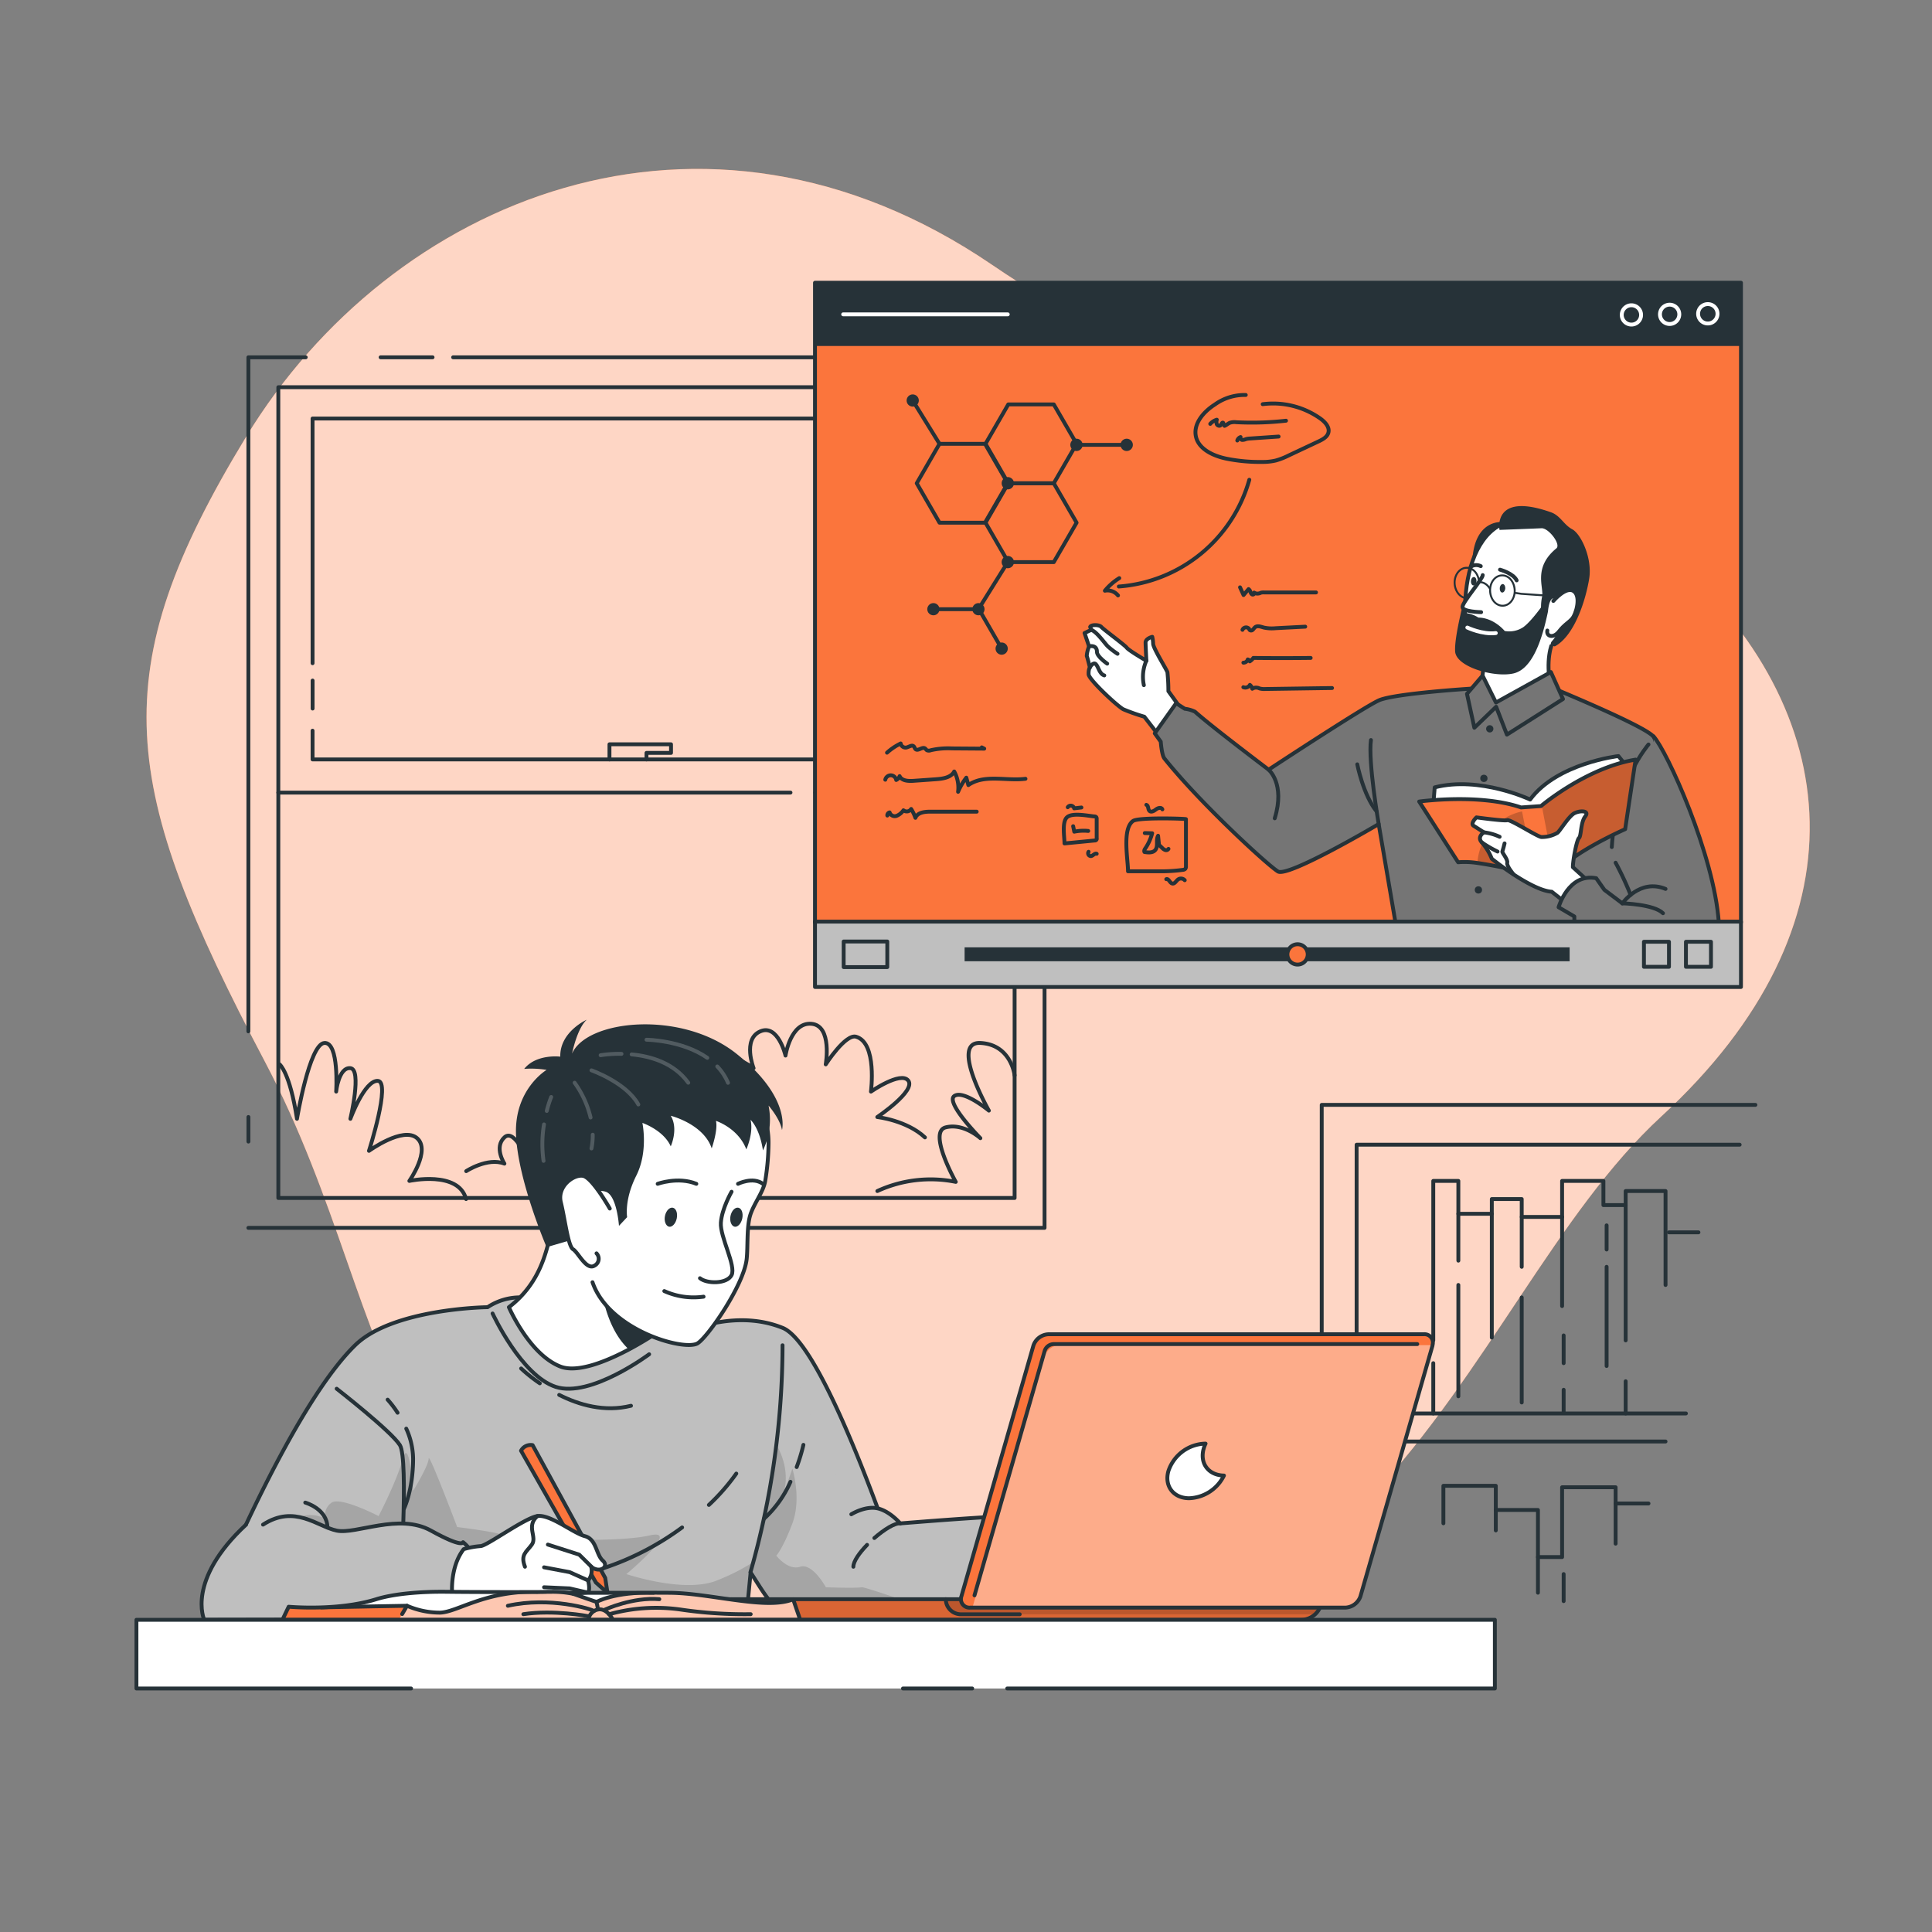 <svg xmlns="http://www.w3.org/2000/svg" xmlns:xlink="http://www.w3.org/1999/xlink" viewBox="0 0 500 500"><rect x="0" y="0" width="500" height="500" fill="#808080" stroke="none"/><defs><clipPath id="freepik--clip-path--inject-2"><path d="M423.29,196.59l-2.7,18s-14.9,6.54-18,11.8l-.74.1-3.5.49-1.89-.56a105.85,105.85,0,0,0-14.1-3.08,21.76,21.76,0,0,0-5-.19l-10.08-15.71s15.59-2.16,26.37,1.53l5.16-.36.19-.16C400.55,207.18,411.41,198.55,423.29,196.59Z" style="fill:#FB753C;stroke:#263238;stroke-linecap:round;stroke-linejoin:round"></path></clipPath><clipPath id="freepik--clip-path-2--inject-2"><path d="M234.77,412.2H211.09l-12.82-4.06-4-1.27-1.17,12.07-140.22.26s2.14-5.4,5.63-13.32c7.53-17.09,21.33-45.95,33.4-57.74,9.8-9.57,34.28-9.84,34.28-9.84a15.25,15.25,0,0,1,8.43-2.54c4.5.22,38.52,3.91,40.63,5a11.42,11.42,0,0,1,3.69,3.42s11.92-5.27,23.63-.52S234.77,412.2,234.77,412.2Z" style="fill:#bfbfbf;stroke:#263238;stroke-linecap:round;stroke-linejoin:round"></path></clipPath><clipPath id="freepik--clip-path-3--inject-2"><path d="M220.32,391.89s3.64-2.26,6.83-1.52,5.83,3.89,5.83,3.89,26.48-2.19,32.49-2,19.46,4.13,19.46,4.13,6.52-1.32,7.22-1.05-1.41,22.46-1.41,22.46h-86c-4.22,0-7.35-6.11-10.52-10.91a215.44,215.44,0,0,0,8.3-58.73" style="fill:#bfbfbf;stroke:#263238;stroke-linecap:round;stroke-linejoin:round"></path></clipPath><clipPath id="freepik--clip-path-4--inject-2"><path d="M181.88,413.87H342.06a5.33,5.33,0,0,1-5.33,5.33h-142a5.36,5.36,0,0,1-1.64-.26l-11.41-3.68A.71.71,0,0,1,181.88,413.87Z" style="fill:#FB753C;stroke:#263238;stroke-linecap:round;stroke-linejoin:round"></path></clipPath><clipPath id="freepik--clip-path-5--inject-2"><path d="M370.73,348.12l0,.13L352.09,413.1a4.32,4.32,0,0,1-3.93,2.95h-97.1a2.2,2.2,0,0,1-2.24-2.95l18.62-64.85a4.31,4.31,0,0,1,3.93-2.95h97.1A2.17,2.17,0,0,1,370.73,348.12Z" style="fill:#FB753C;stroke:#263238;stroke-linecap:round;stroke-linejoin:round"></path></clipPath><clipPath id="freepik--clip-path-6--inject-2"><path d="M207.09,419.2h-134l1.62-3.38S87.37,417,97.4,413.87c4.43-1.38,11.25-2,18.09-1.92,4.31.06,14.8.1,21.31.07h0c2.32,0,4.14,0,5-.06.33,0,.66,0,1,0a26.28,26.28,0,0,1,5.53.52,41.72,41.72,0,0,1,5.29-.26c3.09,0,16.38-.05,20,0,4.77.06,10.28,1,15.51,1.72l.14-.05,0,.07c6.32.88,12.24,1.48,16-.07Z" style="fill:#fff;stroke:#263238;stroke-linecap:round;stroke-linejoin:round"></path></clipPath></defs><g id="freepik--background-simple--inject-2"><path d="M209.77,428.93C90.17,408,106.17,346.13,68.53,274.71S26.44,174.22,63.72,113,181.64,17.35,256.79,68.56s130,35.33,175.46,75.22,51.56,95.57-2.33,145.18S357.24,454.71,209.77,428.93Z" style="fill:#FB753C"></path><path d="M209.77,428.93C90.17,408,106.17,346.13,68.53,274.71S26.44,174.22,63.72,113,181.64,17.35,256.79,68.56s130,35.33,175.46,75.22,51.56,95.57-2.33,145.18S357.24,454.71,209.77,428.93Z" style="fill:#fff;opacity:0.7"></path></g><g id="freepik--Window--inject-2"><polyline points="64.28 266.92 64.28 92.47 79.12 92.47" style="fill:none;stroke:#263238;stroke-linecap:round;stroke-linejoin:round"></polyline><line x1="64.29" y1="295.44" x2="64.29" y2="289.08" style="fill:none;stroke:#263238;stroke-linecap:round;stroke-linejoin:round"></line><polyline points="117.27 92.47 270.33 92.47 270.33 317.77 64.28 317.77" style="fill:none;stroke:#263238;stroke-linecap:round;stroke-linejoin:round"></polyline><line x1="98.5" y1="92.47" x2="111.95" y2="92.47" style="fill:none;stroke:#263238;stroke-linecap:round;stroke-linejoin:round"></line><rect x="72.03" y="100.21" width="190.55" height="209.83" style="fill:none;stroke:#263238;stroke-linecap:round;stroke-linejoin:round"></rect><polyline points="253.72 114.93 253.72 196.54 80.89 196.54 80.89 189.1" style="fill:none;stroke:#263238;stroke-linecap:round;stroke-linejoin:round"></polyline><polyline points="80.89 171.64 80.89 108.31 253.72 108.31" style="fill:none;stroke:#263238;stroke-linecap:round;stroke-linejoin:round"></polyline><line x1="80.9" y1="183.37" x2="80.9" y2="176.13" style="fill:none;stroke:#263238;stroke-linecap:round;stroke-linejoin:round"></line><line x1="224.54" y1="205.12" x2="262.58" y2="205.12" style="fill:none;stroke:#263238;stroke-linecap:round;stroke-linejoin:round"></line><line x1="211.01" y1="205.12" x2="216.39" y2="205.12" style="fill:none;stroke:#263238;stroke-linecap:round;stroke-linejoin:round"></line><line x1="72.03" y1="205.12" x2="204.58" y2="205.12" style="fill:none;stroke:#263238;stroke-linecap:round;stroke-linejoin:round"></line><polyline points="157.73 196.54 157.73 192.62 173.66 192.62 173.66 194.85 167.31 194.85 167.31 196.54" style="fill:none;stroke:#263238;stroke-linecap:round;stroke-linejoin:round"></polyline><path d="M72.36,275.45s2.64,2,4.5,14.1c0,0,3.2-19.33,7.08-19.63S87,282.5,87,282.5s.64-6.35,3.68-6.06,0,13.11,0,13.11,3.65-10,7.1-9.82-2.29,18.11-2.29,18.11,8.86-6.42,12.45-3.28-2,11.06-2,11.06,12.71-2.76,14.68,4.69" style="fill:none;stroke:#263238;stroke-linecap:round;stroke-linejoin:round"></path><path d="M120.65,303.09s5.54-3.63,9.89-1.94c0,0-2.77-4.22,0-6.8s6.33,6.8,6.33,6.8.4-15.71,5.94-14.92,0,14.92,0,14.92,9.89-8.76,12.26-5.71-1.58,7.65-1.58,7.65,5.93-1.9,10.28,2.53c0,0,6.63-6.77,14-7.74,0,0-4.9-14.22-2.52-17.09s6.68,12.41,6.68,12.41,1.89-9.94,8.08-10.7c0,0-5.16-2.81-3.63-7.05s8.65,1,8.65,1-2.93-7.47,1.7-9.52,6.56,6.25,6.56,6.25,1.29-8.7,6.73-8.22,3.68,10.5,3.68,10.5,5.13-8,7.88-7.15c5.49,1.62,3.82,14.2,3.82,14.2s7.67-5.33,9.64-2.88c2.13,2.65-8,9.46-8,9.46s7.61.84,12.34,5.27" style="fill:none;stroke:#263238;stroke-linecap:round;stroke-linejoin:round"></path><path d="M262.58,278.32s-.87-8-8.86-8.4,2.2,17.5,2.2,17.5-6.59-5.45-8.95-3.77,6.75,10.91,6.75,10.91-4.37-4-9-2.79,2.63,14.1,2.63,14.1a32.92,32.92,0,0,0-20.29,2.37" style="fill:none;stroke:#263238;stroke-linecap:round;stroke-linejoin:round"></path></g><g id="freepik--book-shelf--inject-2"><polyline points="342.06 385.62 342.06 285.94 454.3 285.94" style="fill:none;stroke:#263238;stroke-linecap:round;stroke-linejoin:round"></polyline><polyline points="450.22 296.25 351.09 296.25 351.09 389.1" style="fill:none;stroke:#263238;stroke-linecap:round;stroke-linejoin:round"></polyline><polyline points="370.93 346.89 370.93 305.62 377.42 305.62 377.42 314.13 386.08 314.13 386.08 310.31 393.82 310.31 393.82 314.94 404.27 314.94 404.27 305.62 414.96 305.62 414.96 311.88 420.72 311.88 420.72 308.24 431.04 308.24 431.04 332.55" style="fill:none;stroke:#263238;stroke-linecap:round;stroke-linejoin:round"></polyline><line x1="420.72" y1="311.88" x2="420.72" y2="346.89" style="fill:none;stroke:#263238;stroke-linecap:round;stroke-linejoin:round"></line><line x1="415.79" y1="317.12" x2="415.79" y2="323.37" style="fill:none;stroke:#263238;stroke-linecap:round;stroke-linejoin:round"></line><line x1="415.79" y1="327.85" x2="415.79" y2="353.52" style="fill:none;stroke:#263238;stroke-linecap:round;stroke-linejoin:round"></line><line x1="404.27" y1="314.95" x2="404.27" y2="338.01" style="fill:none;stroke:#263238;stroke-linecap:round;stroke-linejoin:round"></line><line x1="404.67" y1="345.61" x2="404.67" y2="352.79" style="fill:none;stroke:#263238;stroke-linecap:round;stroke-linejoin:round"></line><line x1="393.82" y1="314.95" x2="393.82" y2="327.85" style="fill:none;stroke:#263238;stroke-linecap:round;stroke-linejoin:round"></line><line x1="393.82" y1="335.78" x2="393.82" y2="362.96" style="fill:none;stroke:#263238;stroke-linecap:round;stroke-linejoin:round"></line><line x1="386.08" y1="314.13" x2="386.08" y2="346.17" style="fill:none;stroke:#263238;stroke-linecap:round;stroke-linejoin:round"></line><line x1="377.42" y1="314.13" x2="377.42" y2="326.25" style="fill:none;stroke:#263238;stroke-linecap:round;stroke-linejoin:round"></line><line x1="377.42" y1="332.55" x2="377.42" y2="361.36" style="fill:none;stroke:#263238;stroke-linecap:round;stroke-linejoin:round"></line><line x1="370.93" y1="352.79" x2="370.93" y2="365.8" style="fill:none;stroke:#263238;stroke-linecap:round;stroke-linejoin:round"></line><line x1="357.54" y1="365.8" x2="436.32" y2="365.8" style="fill:none;stroke:#263238;stroke-linecap:round;stroke-linejoin:round"></line><line x1="420.72" y1="365.8" x2="420.72" y2="357.47" style="fill:none;stroke:#263238;stroke-linecap:round;stroke-linejoin:round"></line><line x1="404.67" y1="359.67" x2="404.67" y2="365.41" style="fill:none;stroke:#263238;stroke-linecap:round;stroke-linejoin:round"></line><line x1="431.92" y1="318.93" x2="439.56" y2="318.93" style="fill:none;stroke:#263238;stroke-linecap:round;stroke-linejoin:round"></line><line x1="357.84" y1="373.06" x2="431.04" y2="373.06" style="fill:none;stroke:#263238;stroke-linecap:round;stroke-linejoin:round"></line><polyline points="373.55 394.23 373.55 384.53 387.11 384.53 387.11 390.78 398.02 390.78 398.02 402.97 404.27 402.97 404.27 384.9 418.12 384.9 418.12 389.1 426.63 389.1" style="fill:none;stroke:#263238;stroke-linecap:round;stroke-linejoin:round"></polyline><line x1="418.12" y1="389.1" x2="418.12" y2="399.5" style="fill:none;stroke:#263238;stroke-linecap:round;stroke-linejoin:round"></line><line x1="404.67" y1="407.37" x2="404.67" y2="414.37" style="fill:none;stroke:#263238;stroke-linecap:round;stroke-linejoin:round"></line><line x1="398.02" y1="402.97" x2="398.02" y2="412.19" style="fill:none;stroke:#263238;stroke-linecap:round;stroke-linejoin:round"></line><line x1="387.11" y1="390.78" x2="387.11" y2="396.07" style="fill:none;stroke:#263238;stroke-linecap:round;stroke-linejoin:round"></line></g><g id="freepik--Screen--inject-2"><rect x="210.92" y="73.17" width="239.64" height="165.57" style="fill:#FB753C;stroke:#263238;stroke-linecap:round;stroke-linejoin:round"></rect><rect x="210.92" y="73.17" width="239.64" height="16.37" style="fill:#263238"></rect><path d="M308,186.69l-5.62-7.82a48.59,48.59,0,0,0-.25-4.89c-.21-.73-3.62-6.1-3.7-7.37a8.56,8.56,0,0,0-.23-1.8s-1.75.44-1.73,1.51.21,4.68.21,4.68-4.56-2.66-5.07-3.36-6.07-4.78-6.59-5.39-2.64-.65-2.89,0l.3.75-1.75.83,1.17,3.47a7.68,7.68,0,0,0-.6,2.46c.19.43.81,3,.81,3s-.38.39-.33,1.75,7.52,8.31,9,9.06a48.75,48.75,0,0,0,5.42,1.91l4.69,6.07Z" style="fill:#fff;stroke:#263238;stroke-linecap:round;stroke-linejoin:round"></path><path d="M296.67,171a10.32,10.32,0,0,0-.64,6.32" style="fill:none;stroke:#263238;stroke-linecap:round;stroke-linejoin:round"></path><path d="M282.42,163c1.51.58,3.4,3.4,4.27,4.27a19.8,19.8,0,0,0,2.52,1.93" style="fill:none;stroke:#263238;stroke-linecap:round;stroke-linejoin:round"></path><path d="M281.84,167.27c1.24-.26,2.08.22,2.05,1.43s2.65,3.05,2.65,3.05" style="fill:none;stroke:#263238;stroke-linecap:round;stroke-linejoin:round"></path><path d="M282.05,172.73s.87-1.55,1.56-.84.91,2.53,2.18,2.91" style="fill:none;stroke:#263238;stroke-linecap:round;stroke-linejoin:round"></path><path d="M381.08,178.19s-19.73,1.22-24.08,3c-3.57,1.47-28.68,18-28.68,18s-14.77-11.14-19.06-15a8.14,8.14,0,0,0-2.63-.76L304.38,182l-5.53,7.79,1.55,2.15s.25,3.47.94,4.34c9.18,11.53,26.76,27.67,29.4,29.26s26.06-12.27,26.06-12.27l4.35,25.5H431s-.18-44.75-3.12-48.18-36.64-16.88-36.64-16.88Z" style="fill:#757575;stroke:#263238;stroke-linecap:round;stroke-linejoin:round"></path><path d="M404.67,162s-6.26,4.2-2.94,17.62c0,0-9.43,6.74-18.76-.06,0,0,2.15-10.7,0-12.85" style="fill:#fff;stroke:#263238;stroke-linecap:round;stroke-linejoin:round"></path><path d="M426.63,192.67s-8.51,9.79-9.5,26.55" style="fill:none;stroke:#263238;stroke-linecap:round;stroke-linejoin:round"></path><path d="M389.18,135.11s-5.58-.84-7.53,6a17.52,17.52,0,0,0,1.29,12.52L393.2,144Z" style="fill:#263238"></path><path d="M402.76,166.08c7.19-8.58,12.27-22.88,1.47-28.59C383.39,126.47,376.5,148,380,168c1.08,6.17,9.46,3.42,15.59,1.19" style="fill:#fff;stroke:#263238;stroke-linecap:round;stroke-linejoin:round"></path><path d="M388.2,147.43s3.44.93,4.31,2.77" style="fill:none;stroke:#263238;stroke-linecap:round;stroke-linejoin:round"></path><path d="M383.22,146.52a2.64,2.64,0,0,0-2.58.14" style="fill:none;stroke:#263238;stroke-linecap:round;stroke-linejoin:round"></path><path d="M388.14,152.17c-.06.61.21,1.14.6,1.18s.76-.43.82-1-.21-1.15-.6-1.19S388.2,151.55,388.14,152.17Z" style="fill:#263238"></path><path d="M380.68,150.32c-.05.62.22,1.15.61,1.19s.76-.43.82-1-.21-1.14-.61-1.18S380.74,149.71,380.68,150.32Z" style="fill:#263238"></path><path d="M399.55,156.18s-3.23,4.68-5.4,6.18a6.61,6.61,0,0,1-4.73.94s-2.77-3.42-6.81-3.47a7.83,7.83,0,0,0-3.47-1.19l.23-5.22s-3.07,11.19-2.78,15.2,10.15,6.79,15.08,5.67,7.44-8.79,8.94-16C400.72,157.69,399.55,156.18,399.55,156.18Z" style="fill:#263238"></path><path d="M379.74,162.41s3.9,1.87,7.37,1.43" style="fill:none;stroke:#fff;stroke-linecap:round;stroke-linejoin:round"></path><path d="M402.78,141.92c1.28-1-2-5.3-3.84-5.21s-10.87.43-10.87.43-1.9-9.94,13.3-4.57c2.49.88,3.29,3.21,5.52,4.4s5.25,7.45,4.39,12.79-3.71,14.71-8.88,17.52c0,0-1.78-.18-.7-1.41,5.09-5.73-.24-16.51-1.09-7.6l-1.79-1.07a12.51,12.51,0,0,1,.3-2.91C399.5,151.84,396.79,146.83,402.78,141.92Z" style="fill:#263238"></path><path d="M402,155.53s3.27-3.88,5.25-2.56.65,6-.41,7.17-1.92,1.43-3.39,3.3-3.32,1.24-3-.26" style="fill:#fff;stroke:#263238;stroke-linecap:round;stroke-linejoin:round"></path><path d="M392,152.67c.11,2.17-1.21,4-3,4.09s-3.25-1.59-3.36-3.76,1.21-4,3-4.09S391.87,150.5,392,152.67Z" style="fill:none;stroke:#263238;stroke-miterlimit:10;stroke-width:0.5px"></path><path d="M382.78,150.7c.12,2.17-1.21,4-2.95,4.1s-3.25-1.6-3.37-3.77,1.22-4,3-4.09S382.67,148.53,382.78,150.7Z" style="fill:none;stroke:#263238;stroke-miterlimit:10;stroke-width:0.5px"></path><path d="M383.73,148.84c0,1-5.18,6.91-5.24,8.21s4.82,1.38,4.82,1.38" style="fill:#fff;stroke:#263238;stroke-linecap:round;stroke-linejoin:round"></path><path d="M382.78,150.7s1.55-.39,2.85,1.7" style="fill:none;stroke:#263238;stroke-miterlimit:10;stroke-width:0.5px"></path><polyline points="392.02 153.43 393.7 153.68 403.13 154.34" style="fill:none;stroke:#263238;stroke-miterlimit:10;stroke-width:0.5px"></polyline><path d="M420.72,198l-1.88-2.33S403,197.48,396,206.92c0,0-13-6.14-24.7-3.15l-.34,4.19,25.59,15.31,10-4.16Z" style="fill:#fff;stroke:#263238;stroke-linecap:round;stroke-linejoin:round"></path><path d="M423.29,196.59l-2.7,18s-14.9,6.54-18,11.8l-.74.1-3.5.49-1.89-.56a105.85,105.85,0,0,0-14.1-3.08,21.76,21.76,0,0,0-5-.19l-10.08-15.71s15.59-2.16,26.37,1.53l5.16-.36.19-.16C400.55,207.18,411.41,198.55,423.29,196.59Z" style="fill:#FB753C"></path><g style="clip-path:url(#freepik--clip-path--inject-2)"><path d="M401.65,222.29,399,208.44c1.54-1.26,12.4-9.89,24.28-11.85l-2.7,18s-14.9,6.54-18,11.8l-.74.1Z" style="fill-opacity:0.7;opacity:0.3"></path><path d="M396.52,223.27l-.07,3.14a105.85,105.85,0,0,0-14.1-3.08A14.62,14.62,0,0,1,393.9,210Z" style="fill-opacity:0.7;opacity:0.3"></path></g><path d="M423.29,196.59l-2.7,18s-14.9,6.54-18,11.8l-.74.1-3.5.49-1.89-.56a105.85,105.85,0,0,0-14.1-3.08,21.76,21.76,0,0,0-5-.19l-10.08-15.71s15.59-2.16,26.37,1.53l5.16-.36.19-.16C400.55,207.18,411.41,198.55,423.29,196.59Z" style="fill:none;stroke:#263238;stroke-linecap:round;stroke-linejoin:round"></path><path d="M401.59,230.78c-5.34-.34-15.5-8.52-15.5-8.52a15,15,0,0,0-2.54-4.19c-1.45-1.45.48-2.66.48-2.66s-1.69-1.09-2.65-1.69.72-2.18.72-2.18,7.25,1,8,.73,7.71,4.23,8.79,4.35a8,8,0,0,0,4.18-1.09c.72-.6,2.95-4.35,4.4-5.08s4-.72,2.78.85-1,5.07-1.6,5.56-1.59,5.75-1.59,7.56l7.9,7.22-4.5,6.13Z" style="fill:#fff;stroke:#263238;stroke-linecap:round;stroke-linejoin:round"></path><path d="M384,215.41a13.19,13.19,0,0,1,4.1,1.15" style="fill:none;stroke:#263238;stroke-linecap:round;stroke-linejoin:round"></path><path d="M389.38,218.27s-.45,1.83-.57,2.11,1.49,2.07,1.26,2.89,1.63,3,1.63,3" style="fill:none;stroke:#263238;stroke-linecap:round;stroke-linejoin:round"></path><path d="M387.56,220.38a30.66,30.66,0,0,1-4-2.31" style="fill:none;stroke:#263238;stroke-linecap:round;stroke-linejoin:round"></path><polygon points="383.69 174.84 387.15 181.81 401.37 173.93 404.5 180.91 389.99 190.12 387.2 182.91 381.56 188.34 379.65 179.56 383.69 174.84" style="fill:#757575;stroke:#263238;stroke-linecap:round;stroke-linejoin:round"></polygon><path d="M427.92,190.56c3.45,3.69,15.72,30.75,16.9,48.18H407.44v-1.56l-4.08-2.39s2.53-8.9,9.74-7.51l2.1,3,4.65,3.5s8.16.21,10.53,2.56" style="fill:#757575;stroke:#263238;stroke-linecap:round;stroke-linejoin:round"></path><path d="M419.85,233.82s4.53-6.53,11.19-3.77" style="fill:none;stroke:#263238;stroke-linecap:round;stroke-linejoin:round"></path><path d="M418.12,223.27A79,79,0,0,1,422,231.6" style="fill:none;stroke:#263238;stroke-linecap:round;stroke-linejoin:round"></path><path d="M356.8,213.24s-2.77-16.14-2-21.72" style="fill:#757575;stroke:#263238;stroke-linecap:round;stroke-linejoin:round"></path><path d="M351.26,197.81s1.54,7.93,5,12.18" style="fill:#757575;stroke:#263238;stroke-linecap:round;stroke-linejoin:round"></path><path d="M328.32,199.2s4.35,3.6,1.58,12.58" style="fill:#757575;stroke:#263238;stroke-linecap:round;stroke-linejoin:round"></path><path d="M386.49,188.62a.94.94,0,1,1-.93-.94A.93.93,0,0,1,386.49,188.62Z" style="fill:#263238"></path><circle cx="384.03" cy="201.44" r="0.94" style="fill:#263238"></circle><circle cx="382.61" cy="230.31" r="0.94" style="fill:#263238"></circle><polygon points="260.94 145.48 272.72 145.48 278.62 135.27 272.72 125.07 260.94 125.07 255.05 135.27 260.94 145.48" style="fill:none;stroke:#263238;stroke-linecap:round;stroke-linejoin:round"></polygon><polyline points="259.23 167.86 253.34 157.66 241.56 157.66" style="fill:none;stroke:#263238;stroke-linecap:round;stroke-linejoin:round"></polyline><polygon points="243.14 135.27 254.92 135.27 260.81 125.07 254.92 114.86 243.14 114.86 237.25 125.07 243.14 135.27" style="fill:none;stroke:#263238;stroke-linecap:round;stroke-linejoin:round"></polygon><polygon points="260.94 125.07 272.72 125.07 278.62 114.86 272.72 104.66 260.94 104.66 255.05 114.86 260.94 125.07" style="fill:none;stroke:#263238;stroke-linecap:round;stroke-linejoin:round"></polygon><path d="M259.23,125.07a1.59,1.59,0,1,1,1.58,1.58A1.58,1.58,0,0,1,259.23,125.07Z" style="fill:#263238"></path><circle cx="236.21" cy="103.65" r="1.58" style="fill:#263238"></circle><path d="M257.65,167.86a1.58,1.58,0,1,1,1.58,1.58A1.58,1.58,0,0,1,257.65,167.86Z" style="fill:#263238"></path><circle cx="241.56" cy="157.66" r="1.58" style="fill:#263238"></circle><path d="M290,115.13a1.59,1.59,0,1,1,1.58,1.59A1.58,1.58,0,0,1,290,115.13Z" style="fill:#263238"></path><circle cx="253.22" cy="157.66" r="1.58" style="fill:#263238"></circle><path d="M277,115.13a1.59,1.59,0,1,1,1.59,1.59A1.59,1.59,0,0,1,277,115.13Z" style="fill:#263238"></path><path d="M259.23,145.48a1.59,1.59,0,1,1,1.58,1.58A1.59,1.59,0,0,1,259.23,145.48Z" style="fill:#263238"></path><line x1="278.62" y1="115.13" x2="291.59" y2="115.13" style="fill:none;stroke:#263238;stroke-linecap:round;stroke-linejoin:round"></line><line x1="260.81" y1="145.48" x2="253.22" y2="157.66" style="fill:none;stroke:#263238;stroke-linecap:round;stroke-linejoin:round"></line><line x1="243.14" y1="114.86" x2="236.21" y2="103.65" style="fill:none;stroke:#263238;stroke-linecap:round;stroke-linejoin:round"></line><path d="M229.56,194.79a15.16,15.16,0,0,1,3.54-2.38,1.27,1.27,0,0,0,1.39,1.06c.71-.11,1.51-.81,2-.3.2.2.24.52.45.71.64.59,1.73-.68,2.45-.2.19.13.29.35.49.48a1.26,1.26,0,0,0,1,0,19.88,19.88,0,0,1,5.45-.47l8.39.06-.64-.33" style="fill:none;stroke:#263238;stroke-linecap:round;stroke-linejoin:round"></path><path d="M229.11,201.79a1.44,1.44,0,0,1,2.83.07,1.66,1.66,0,0,0,.88-1c.54,1.21,2.21,1.31,3.54,1.22l5.93-.42c1.78-.13,3.86-.45,4.66-2a8.68,8.68,0,0,1,1,5.26,16.51,16.51,0,0,1,2.13-3.66c.18.64.36,1.28.53,1.92,4.13-2.89,9.78-1,14.78-1.63" style="fill:none;stroke:#263238;stroke-linecap:round;stroke-linejoin:round"></path><path d="M229.64,211.06a.75.75,0,0,1,.59-.81,1.39,1.39,0,0,0,1.82.89,4,4,0,0,0,1.76-1.44,1.35,1.35,0,0,0,2-.34,12.06,12.06,0,0,1,1.1,2.29c.54-1.38,2.37-1.6,3.86-1.59l12,0" style="fill:none;stroke:#263238;stroke-linecap:round;stroke-linejoin:round"></path><path d="M322.4,102.22a13.16,13.16,0,0,0-8,2.47c-2.88,1.84-5.62,4.94-4.9,8.28s4.66,5.11,8.13,5.78a43.69,43.69,0,0,0,9.06.8,14.5,14.5,0,0,0,3.48-.37,18.38,18.38,0,0,0,3.34-1.31l7.74-3.64c1.06-.5,2.25-1.14,2.54-2.28.36-1.41-.85-2.72-2-3.57a21.17,21.17,0,0,0-15-3.78" style="fill:none;stroke:#263238;stroke-linecap:round;stroke-linejoin:round"></path><path d="M313.21,109.7a3.68,3.68,0,0,1,1.7-1.08,1.83,1.83,0,0,0,0,1.18c.18.36.73.54,1,.24s.33-.78.63-.63l.36.8c.49-.17.87-.57,1.35-.78a3.75,3.75,0,0,1,1.7-.16,79,79,0,0,0,12.87-.39" style="fill:none;stroke:#263238;stroke-linecap:round;stroke-linejoin:round"></path><path d="M320.21,114a1.37,1.37,0,0,1,.85-.89c-.23.25.05.68.39.74a2.29,2.29,0,0,0,1-.21,5.07,5.07,0,0,1,1.16-.16l7.29-.5" style="fill:none;stroke:#263238;stroke-linecap:round;stroke-linejoin:round"></path><path d="M323.32,124.16a38,38,0,0,1-33.77,27.63" style="fill:none;stroke:#263238;stroke-linecap:round;stroke-linejoin:round"></path><path d="M289.67,149.62a15.09,15.09,0,0,0-3.73,3.26,3.45,3.45,0,0,1,3.4,1.22" style="fill:none;stroke:#263238;stroke-linecap:round;stroke-linejoin:round"></path><path d="M320.92,152l.91,2,1.3-1.54a1.27,1.27,0,0,1,.48.74c.1.28.25.59.53.67s.63-.3.42-.51a1.54,1.54,0,0,0,1.27.21c.19,0,.36-.14.55-.19a2.69,2.69,0,0,1,.69-.06l13.51,0" style="fill:none;stroke:#263238;stroke-linecap:round;stroke-linejoin:round"></path><path d="M321.55,163a1,1,0,0,1,1.69-.28,1.1,1.1,0,0,0,.2.35.59.59,0,0,0,.79-.1c.22-.2.36-.47.59-.65.63-.49,1.53-.11,2.3.1a9.86,9.86,0,0,0,3,.16l7.67-.4" style="fill:none;stroke:#263238;stroke-linecap:round;stroke-linejoin:round"></path><path d="M321.79,171.5a1.14,1.14,0,0,0,1.13-.84.64.64,0,0,1,.52.5,3,3,0,0,0,.92-.89q7.41.09,14.84,0" style="fill:none;stroke:#263238;stroke-linecap:round;stroke-linejoin:round"></path><path d="M321.78,177.85a1.34,1.34,0,0,0,1.69-.6,1.79,1.79,0,0,1,.62,1,1.72,1.72,0,0,1,1.36-.25c.19,0,.38.13.57.18a4.56,4.56,0,0,0,1.47.13l17.24-.25" style="fill:none;stroke:#263238;stroke-linecap:round;stroke-linejoin:round"></path><path d="M275.49,218.28l7.83-.76a.46.46,0,0,0,.5-.59v-5a.68.68,0,0,0-.12-.47.66.66,0,0,0-.48-.17c-1.7-.15-5.53-1-7,.15S275.5,216.57,275.49,218.28Z" style="fill:none;stroke:#263238;stroke-linecap:round;stroke-linejoin:round"></path><path d="M277.73,213.82c.1.47.19.94.29,1.42a11.84,11.84,0,0,1,3.61-.19" style="fill:none;stroke:#263238;stroke-linecap:round;stroke-linejoin:round"></path><path d="M281.72,220.44a.72.72,0,0,0,.66,1.11c.53-.1.95-.81,1.44-.59" style="fill:none;stroke:#263238;stroke-linecap:round;stroke-linejoin:round"></path><path d="M276.33,208.91a.92.92,0,0,1,1.66.29l1.88-.22" style="fill:none;stroke:#263238;stroke-linecap:round;stroke-linejoin:round"></path><path d="M291.93,225.49q4,0,8,0a42.74,42.74,0,0,0,6.2-.37,1,1,0,0,0,.62-.26,1,1,0,0,0,.17-.7V212c0-.14-12.25-.53-13.68.46C290.36,214.48,291.93,222.38,291.93,225.49Z" style="fill:none;stroke:#263238;stroke-linecap:round;stroke-linejoin:round"></path><path d="M296.27,215.6l1.91.05a13,13,0,0,1-1.61,3.67c-.26.35-.57.79-.38,1.18,1,.16,2.17.25,2.8-.52.82-1,.1-2.57.72-3.69l.24,2.37.83.79a2,2,0,0,0,.79.54.7.7,0,0,0,.83-.3" style="fill:none;stroke:#263238;stroke-linecap:round;stroke-linejoin:round"></path><path d="M301.83,227.53c.63-.23.89.95,1.54,1.12s1-.69,1.55-1.07a1.3,1.3,0,0,1,1.69.22" style="fill:none;stroke:#263238;stroke-linecap:round;stroke-linejoin:round"></path><path d="M296.67,208.29c.6.15.36,1.15.81,1.58s1.2,0,1.71-.41,1.44-.59,1.63,0" style="fill:none;stroke:#263238;stroke-linecap:round;stroke-linejoin:round"></path><rect x="210.92" y="238.51" width="239.64" height="16.92" style="fill:#bfbfbf;stroke:#263238;stroke-linecap:round;stroke-linejoin:round"></rect><rect x="249.64" y="245.17" width="156.58" height="3.6" style="fill:#263238"></rect><path d="M338.44,247a2.63,2.63,0,1,1-2.63-2.63A2.63,2.63,0,0,1,338.44,247Z" style="fill:#FB753C;stroke:#263238;stroke-linecap:round;stroke-linejoin:round"></path><rect x="436.32" y="243.73" width="6.48" height="6.48" style="fill:none;stroke:#263238;stroke-linecap:round;stroke-linejoin:round"></rect><rect x="425.45" y="243.73" width="6.48" height="6.48" style="fill:none;stroke:#263238;stroke-linecap:round;stroke-linejoin:round"></rect><rect x="218.34" y="243.66" width="11.29" height="6.62" style="fill:none;stroke:#263238;stroke-linecap:round;stroke-linejoin:round"></rect><line x1="218.21" y1="81.35" x2="260.81" y2="81.35" style="fill:none;stroke:#fff;stroke-linecap:round;stroke-linejoin:round"></line><path d="M444.49,81.2a2.51,2.51,0,1,1-2.5-2.5A2.5,2.5,0,0,1,444.49,81.2Z" style="fill:none;stroke:#fff;stroke-linecap:round;stroke-linejoin:round"></path><path d="M434.6,81.35a2.5,2.5,0,1,1-2.5-2.5A2.5,2.5,0,0,1,434.6,81.35Z" style="fill:none;stroke:#fff;stroke-linecap:round;stroke-linejoin:round"></path><path d="M424.71,81.51a2.5,2.5,0,1,1-2.5-2.51A2.5,2.5,0,0,1,424.71,81.51Z" style="fill:none;stroke:#fff;stroke-linecap:round;stroke-linejoin:round"></path></g><g id="freepik--Character--inject-2"><path d="M234.77,412.2H211.09l-12.82-4.06-4-1.27-1.17,12.07-140.22.26s2.14-5.4,5.63-13.32c7.53-17.09,21.33-45.95,33.4-57.74,9.8-9.57,34.28-9.84,34.28-9.84a15.25,15.25,0,0,1,8.43-2.54c4.5.22,38.52,3.91,40.63,5a11.42,11.42,0,0,1,3.69,3.42s11.92-5.27,23.63-.52S234.77,412.2,234.77,412.2Z" style="fill:#bfbfbf"></path><g style="clip-path:url(#freepik--clip-path-2--inject-2)"><path d="M198.27,408.14l-4-1.27-1.17,12.07-140.22.26s2.14-5.4,5.63-13.32c5.41-.13,11.51-.41,11.51-.41l3.14-10.27s4.93-5.21,11.09-2.14a3.85,3.85,0,0,1,1.59-4.19c2.38-1.58,12.14,3.49,12.14,3.49s4.7-9,6.3-14.89,2.66,8.33,2.66,8.33,4-6.54,4-8.33,7.38,17.73,7.38,17.73,9.76,1.17,12.4,2.17,28.92,2,37.38,0-6,10-6,10,14.86,5,23.26,1.72,12.16-6.79,12.16-6.79S197.83,404.73,198.27,408.14Z" style="fill-opacity:0.7;opacity:0.2"></path></g><path d="M234.77,412.2H211.09l-12.82-4.06-4-1.27-1.17,12.07-140.22.26s2.14-5.4,5.63-13.32c7.53-17.09,21.33-45.95,33.4-57.74,9.8-9.57,34.28-9.84,34.28-9.84a15.25,15.25,0,0,1,8.43-2.54c4.5.22,38.52,3.91,40.63,5a11.42,11.42,0,0,1,3.69,3.42s11.92-5.27,23.63-.52S234.77,412.2,234.77,412.2Z" style="fill:none;stroke:#263238;stroke-linecap:round;stroke-linejoin:round"></path><path d="M190.55,381.36a53.13,53.13,0,0,1-7.09,8.11" style="fill:none;stroke:#263238;stroke-linecap:round;stroke-linejoin:round"></path><path d="M176.53,395.3a72.85,72.85,0,0,1-34.74,13.75" style="fill:none;stroke:#263238;stroke-linecap:round;stroke-linejoin:round"></path><path d="M220.32,391.89s3.64-2.26,6.83-1.52,5.83,3.89,5.83,3.89,26.48-2.19,32.49-2,19.46,4.13,19.46,4.13,6.52-1.32,7.22-1.05-1.41,22.46-1.41,22.46h-86c-4.22,0-7.35-6.11-10.52-10.91a215.44,215.44,0,0,0,8.3-58.73" style="fill:#bfbfbf"></path><g style="clip-path:url(#freepik--clip-path-3--inject-2)"><path d="M243.92,417.78H204.76c-4.22,0-7.35-6.11-10.52-10.91a201.81,201.81,0,0,0,6.67-32.94s4.16,6.17,1.63,13.32l2.53-7.15s2.43,7.66,0,14.15-4.16,8.35-4.16,8.35,3,3.92,6.18,2.87,6.64,5.31,6.64,5.31,7.64.29,9.23,0C223.69,410.65,233.58,414.06,243.92,417.78Z" style="fill-opacity:0.7;opacity:0.2"></path></g><path d="M220.32,391.89s3.64-2.26,6.83-1.52,5.83,3.89,5.83,3.89,26.48-2.19,32.49-2,19.46,4.13,19.46,4.13,6.52-1.32,7.22-1.05-1.41,22.46-1.41,22.46h-86c-4.22,0-7.35-6.11-10.52-10.91a215.44,215.44,0,0,0,8.3-58.73" style="fill:none;stroke:#263238;stroke-linecap:round;stroke-linejoin:round"></path><path d="M171.16,322.79v21.36a92.48,92.48,0,0,1-8.4,5.09c-5.83,3.09-13.31,6.15-17.76,4.41-8.07-3.17-13.3-15.35-13.3-15.35,8.71-6.64,9.76-15.51,11.08-19.73Z" style="fill:#fff;stroke:#263238;stroke-linecap:round;stroke-linejoin:round"></path><path d="M127.48,339.93s7.39,16.09,16.36,19S168,350.48,168,350.48" style="fill:none;stroke:#263238;stroke-linecap:round;stroke-linejoin:round"></path><path d="M87.13,359.4s14,10.9,16.35,14.57,0,38.23,0,38.23" style="fill:none;stroke:#263238;stroke-linecap:round;stroke-linejoin:round"></path><path d="M68.07,394.57c8.25-5.32,14.05.5,19.06,1.55s16.09-4.61,24.4,0,8.31,3,8.31,3,8.7,6.64,4.21,19.93l-71.2.13s-4.75-10.15,10.86-24.63" style="fill:#bfbfbf;stroke:#263238;stroke-linecap:round;stroke-linejoin:round"></path><path d="M137.84,374l18.79,34.37.59,3.86-3-2.67-19.38-34.12A2.84,2.84,0,0,1,137.84,374Z" style="fill:#FB753C;stroke:#263238;stroke-linecap:round;stroke-linejoin:round"></path><path d="M120,400.92a21.53,21.53,0,0,1,4.35-.79c1.59,0,11.37-7.23,14.69-7.77s9.29,4.41,12.33,5.2,2.85,4.75,4.63,6.33-.79,3.36-3,1.58a4.05,4.05,0,0,1-.8,3.58s.6,2.16,0,3.15H117S116.47,405.47,120,400.92Z" style="fill:#fff;stroke:#263238;stroke-linecap:round;stroke-linejoin:round"></path><polyline points="153.07 405.47 149.9 402.34 141.79 399.74" style="fill:none;stroke:#263238;stroke-linecap:round;stroke-linejoin:round"></polyline><polyline points="152.28 409.05 147.43 406.87 140.8 405.62" style="fill:none;stroke:#263238;stroke-linecap:round;stroke-linejoin:round"></polyline><polyline points="140.8 410.78 147.43 411.08 152.28 412.2" style="fill:none;stroke:#263238;stroke-linecap:round;stroke-linejoin:round"></polyline><path d="M139.07,392.36c-3,2.63,0,5.4-1.43,7.38s-3,2.57-1.78,5.73" style="fill:none;stroke:#263238;stroke-linecap:round;stroke-linejoin:round"></path><path d="M181.88,413.87H342.06a5.33,5.33,0,0,1-5.33,5.33h-142a5.36,5.36,0,0,1-1.64-.26l-11.41-3.68A.71.71,0,0,1,181.88,413.87Z" style="fill:#FB753C"></path><g style="clip-path:url(#freepik--clip-path-4--inject-2)"><path d="M342.06,413.87a5.35,5.35,0,0,1-1.56,3.77l-.16.14a5.3,5.3,0,0,1-3.61,1.42h-142a5.36,5.36,0,0,1-1.64-.26l-11.41-3.68a.71.71,0,0,1,.22-1.39Z" style="fill-opacity:0.7;opacity:0.2"></path><path d="M342.06,413.87a5.35,5.35,0,0,1-1.56,3.77l-.16.14H248.69a3.92,3.92,0,0,1-3.92-3.91Z" style="fill-opacity:0.7;opacity:0.2"></path></g><path d="M181.88,413.87H342.06a5.33,5.33,0,0,1-5.33,5.33h-142a5.36,5.36,0,0,1-1.64-.26l-11.41-3.68A.71.71,0,0,1,181.88,413.87Z" style="fill:none;stroke:#263238;stroke-linecap:round;stroke-linejoin:round"></path><path d="M244.77,413.87h0a3.92,3.92,0,0,0,3.92,3.91H263.9" style="fill:none;stroke:#263238;stroke-linecap:round;stroke-linejoin:round"></path><path d="M370.73,348.12l0,.13L352.09,413.1a4.32,4.32,0,0,1-3.93,2.95h-97.1a2.2,2.2,0,0,1-2.24-2.95l18.62-64.85a4.31,4.31,0,0,1,3.93-2.95h97.1A2.17,2.17,0,0,1,370.73,348.12Z" style="fill:#FB753C"></path><g style="clip-path:url(#freepik--clip-path-5--inject-2)"><path d="M370.73,348.12l0,.13L352.09,413.1a4.32,4.32,0,0,1-3.93,2.95H251.7l0-.13,18.61-64.85a4.32,4.32,0,0,1,3.93-2.95Z" style="fill:#fff;opacity:0.4"></path></g><path d="M370.73,348.12l0,.13L352.09,413.1a4.32,4.32,0,0,1-3.93,2.95h-97.1a2.2,2.2,0,0,1-2.24-2.95l18.62-64.85a4.31,4.31,0,0,1,3.93-2.95h97.1A2.17,2.17,0,0,1,370.73,348.12Z" style="fill:none;stroke:#263238;stroke-linecap:round;stroke-linejoin:round"></path><path d="M316.76,381.87a10.44,10.44,0,0,1-9,5.87c-4.08,0-6.49-3.16-5.37-7.06a10.38,10.38,0,0,1,9.43-7.07H312a7.25,7.25,0,0,0-.46,1.2C310.39,378.68,312.74,381.81,316.76,381.87Z" style="fill:#fff;stroke:#263238;stroke-linecap:round;stroke-linejoin:round"></path><path d="M252.2,412.87l18.17-63.3a2.52,2.52,0,0,1,2.29-1.72h94.12" style="fill:none;stroke:#263238;stroke-linecap:round;stroke-linejoin:round"></path><path d="M207.09,419.2h-134l1.62-3.38S87.37,417,97.4,413.87c4.43-1.38,11.25-2,18.09-1.92,4.31.06,14.8.1,21.31.07h0c2.32,0,4.14,0,5-.06.33,0,.66,0,1,0a26.28,26.28,0,0,1,5.53.52,41.72,41.72,0,0,1,5.29-.26c3.09,0,16.38-.05,20,0,4.77.06,10.28,1,15.51,1.72l.14-.05,0,.07c6.32.88,12.24,1.48,16-.07Z" style="fill:#fff"></path><g style="clip-path:url(#freepik--clip-path-6--inject-2)"><path d="M207.09,419.2H103.22l2.11-3.63s5.67,3.31,11.21,1S127.66,413,136.8,412h0a32.25,32.25,0,0,1,6-.08,40.63,40.63,0,0,1,11.61,2.64s5.45-2.38,19.21-2.38c4.77.06,10.28,1,15.51,1.72l.14-.05,0,.07c6.32.88,12.24,1.48,16-.07Z" style="fill:#FB753C;opacity:0.4"></path><polygon points="105.33 415.57 74.75 415.82 73.13 419.2 103.22 419.2 105.33 415.57" style="fill:#FB753C"></polygon><path d="M104.08,417.71l1.25-2.14a21.42,21.42,0,0,0,8.57,1.78c4.48-.13,11.56-5.68,25.17-5.41" style="fill:none;stroke:#263238;stroke-linecap:round;stroke-linejoin:round"></path><path d="M148.3,412.46c2.51.92,6.08,2.12,6.08,2.12s4.62-2.66,14.77-2.38" style="fill:none;stroke:#263238;stroke-linecap:round;stroke-linejoin:round"></path><path d="M105.33,415.57s-15.82.28-22.15.42" style="fill:none;stroke:#263238;stroke-linecap:round;stroke-linejoin:round"></path><path d="M152.27,419.2a3.14,3.14,0,0,1,2.51-2.67c2.24-.37,3.69,2.4,3.69,2.4" style="fill:none;stroke:#263238;stroke-linecap:round;stroke-linejoin:round"></path><line x1="154.38" y1="414.58" x2="154.78" y2="416.53" style="fill:none;stroke:#263238;stroke-linecap:round;stroke-linejoin:round"></line><path d="M156.63,416.53s7.12-3.25,14-2.66" style="fill:none;stroke:#263238;stroke-linecap:round;stroke-linejoin:round"></path><path d="M153.7,416.92c-.63-.49-11.32-3.79-22.26-1.35" style="fill:none;stroke:#263238;stroke-linecap:round;stroke-linejoin:round"></path><path d="M152.27,418.27s-9-1.71-16.83-.52" style="fill:none;stroke:#263238;stroke-linecap:round;stroke-linejoin:round"></path><path d="M157.63,417.77A45.32,45.32,0,0,1,176,416.53a113.22,113.22,0,0,0,18.28,1.22" style="fill:none;stroke:#263238;stroke-linecap:round;stroke-linejoin:round"></path></g><path d="M207.09,419.2h-134l1.62-3.38S87.37,417,97.4,413.87c4.43-1.38,11.25-2,18.09-1.92,4.31.06,14.8.1,21.31.07h0c2.32,0,4.14,0,5-.06.33,0,.66,0,1,0a26.28,26.28,0,0,1,5.53.52,41.72,41.72,0,0,1,5.29-.26c3.09,0,16.38-.05,20,0,4.77.06,10.28,1,15.51,1.72l.14-.05,0,.07c6.32.88,12.24,1.48,16-.07Z" style="fill:none;stroke:#263238;stroke-linecap:round;stroke-linejoin:round"></path><path d="M171.16,340.6v3.55a92.48,92.48,0,0,1-8.4,5.09c-6.41-5.89-7.32-17.08-7.32-17.08Z" style="fill:#263238"></path><path d="M143.84,320.15c-7.54-11.15-6-32,3.69-43.38,14.24-16.62,51.4-4.48,51.37,19a63.46,63.46,0,0,1-.84,9.74c-.49,3.1-3.18,6.23-4,9.32s-.49,8-.82,11c-.74,6.83-10.19,20.38-12.75,21.85-3.58,2-22.93-3.43-27.15-15.84" style="fill:#fff;stroke:#263238;stroke-linecap:round;stroke-linejoin:round"></path><path d="M170.21,306.37s5.27-1.92,10,0" style="fill:none;stroke:#263238;stroke-linecap:round;stroke-linejoin:round"></path><path d="M191,306.37s3.84-1.92,6.41,0" style="fill:none;stroke:#263238;stroke-linecap:round;stroke-linejoin:round"></path><path d="M175.14,315.33c-.28,1.35-1.2,2.31-2,2.14s-1.33-1.42-1.05-2.78,1.2-2.31,2.05-2.13S175.42,314,175.14,315.33Z" style="fill:#263238"></path><path d="M192.1,315.33c-.28,1.35-1.2,2.31-2,2.14s-1.33-1.42-1.05-2.78,1.19-2.31,2.05-2.13S192.38,314,192.1,315.33Z" style="fill:#263238"></path><path d="M189.33,308.42s-2.51,4.35-2.77,8,4,11.21,2.77,13.58-6.46,2.25-8.18.8" style="fill:#fff;stroke:#263238;stroke-linecap:round;stroke-linejoin:round"></path><path d="M182.08,335.58a18.42,18.42,0,0,1-10.16-1.45" style="fill:none;stroke:#263238;stroke-linecap:round;stroke-linejoin:round"></path><path d="M151.4,309.87s2.46-2.38,5.36-1.45,3.43,8.83,3.43,8.83L162.3,315s-.79-4.47,2.37-10.74,1.58-13.65,1.58-13.65,5.45,1.84,7.34,6.06c0,0,2.06-4.48,0-7.91,0,0,8.49,2.11,10.6,8.44,0,0,1.67-4.75,1.1-7.12,0,0,5.75,1.84,7.86,7.38,0,0,1.92-4.22,1.09-7.65,0,0,2.32,2,3.21,7.92a18.42,18.42,0,0,0,1.45-11.61s3,3.43,3.48,6.33c0,0,2.44-8.44-11.83-19.78s-38.7-8.77-42.5,0c0,0,1.26-6.46,3.8-8.77,0,0-7,3.12-6.85,9.56,0,0-6.18-.79-9.34,3.17a24.19,24.19,0,0,1,5.8.26s-8.44,5-7.91,16.88,7.91,29,7.91,29l5.78-1.69S148.16,313,151.4,309.87Z" style="fill:#263238"></path><path d="M157.81,312.77s-4.48-7.91-6.85-8.44-6.86,2.64-5.81,6.86,1.85,11.34,3.17,12.13,3.43,5.54,5.54,4.22a2,2,0,0,0,.52-3.17" style="fill:#fff;stroke:#263238;stroke-linecap:round;stroke-linejoin:round"></path><path d="M207.92,373.93a45.54,45.54,0,0,1-1.74,5.74" style="fill:none;stroke:#263238;stroke-linecap:round;stroke-linejoin:round"></path><path d="M204.57,383.49a28.43,28.43,0,0,1-6.86,9.57" style="fill:none;stroke:#263238;stroke-linecap:round;stroke-linejoin:round"></path><path d="M233,394.26c-1.37-.18-4.16,1.55-6.72,3.78" style="fill:none;stroke:#263238;stroke-linecap:round;stroke-linejoin:round"></path><path d="M224.4,399.81c-2,2.07-3.55,4.26-3.55,5.66" style="fill:none;stroke:#263238;stroke-linecap:round;stroke-linejoin:round"></path><path d="M79,388.87s5.69,1.58,5.74,6.46" style="fill:none;stroke:#263238;stroke-linecap:round;stroke-linejoin:round"></path><path d="M100.32,362.23a26.85,26.85,0,0,1,2.57,3.38" style="fill:none;stroke:#263238;stroke-linecap:round;stroke-linejoin:round"></path><path d="M105.14,369.73a19.33,19.33,0,0,1,1.77,7.74c0,8.23-2.37,13-2.37,13" style="fill:none;stroke:#263238;stroke-linecap:round;stroke-linejoin:round"></path><path d="M134.87,354.16A40,40,0,0,0,139.7,358" style="fill:none;stroke:#263238;stroke-linecap:round;stroke-linejoin:round"></path><path d="M144.72,361c5.11,2.58,11.72,4.52,18.58,2.81" style="fill:none;stroke:#263238;stroke-linecap:round;stroke-linejoin:round"></path><g style="opacity:0.2"><path d="M155.44,273.09a31.14,31.14,0,0,1,5.4-.35" style="fill:none;stroke:#fff;stroke-linecap:round;stroke-linejoin:round"></path><path d="M163.47,272.88c4.89.46,10.91,2.17,14.65,7.33" style="fill:none;stroke:#fff;stroke-linecap:round;stroke-linejoin:round"></path><path d="M167.31,269.08s9.17.1,15.74,4.69" style="fill:none;stroke:#fff;stroke-linecap:round;stroke-linejoin:round"></path><path d="M185.63,276a14,14,0,0,1,2.78,4.23" style="fill:none;stroke:#fff;stroke-linecap:round;stroke-linejoin:round"></path><path d="M153.07,277s9,3.17,12.13,8.84" style="fill:none;stroke:#fff;stroke-linecap:round;stroke-linejoin:round"></path><path d="M148.71,280.21a25.56,25.56,0,0,1,4.13,9" style="fill:none;stroke:#fff;stroke-linecap:round;stroke-linejoin:round"></path><path d="M153.4,293.66a17.48,17.48,0,0,1-.33,3.56" style="fill:none;stroke:#fff;stroke-linecap:round;stroke-linejoin:round"></path><path d="M142.65,283.9a28.41,28.41,0,0,0-1.15,3.61" style="fill:none;stroke:#fff;stroke-linecap:round;stroke-linejoin:round"></path><path d="M140.79,291a30.72,30.72,0,0,0-.12,9.43" style="fill:none;stroke:#fff;stroke-linecap:round;stroke-linejoin:round"></path></g><polyline points="260.67 436.98 386.87 436.98 386.87 419.2 35.31 419.2 35.31 436.98 106.39 436.98" style="fill:#fff;stroke:#263238;stroke-linecap:round;stroke-linejoin:round"></polyline><line x1="251.61" y1="436.98" x2="233.69" y2="436.98" style="fill:#fff;stroke:#263238;stroke-linecap:round;stroke-linejoin:round"></line></g></svg>